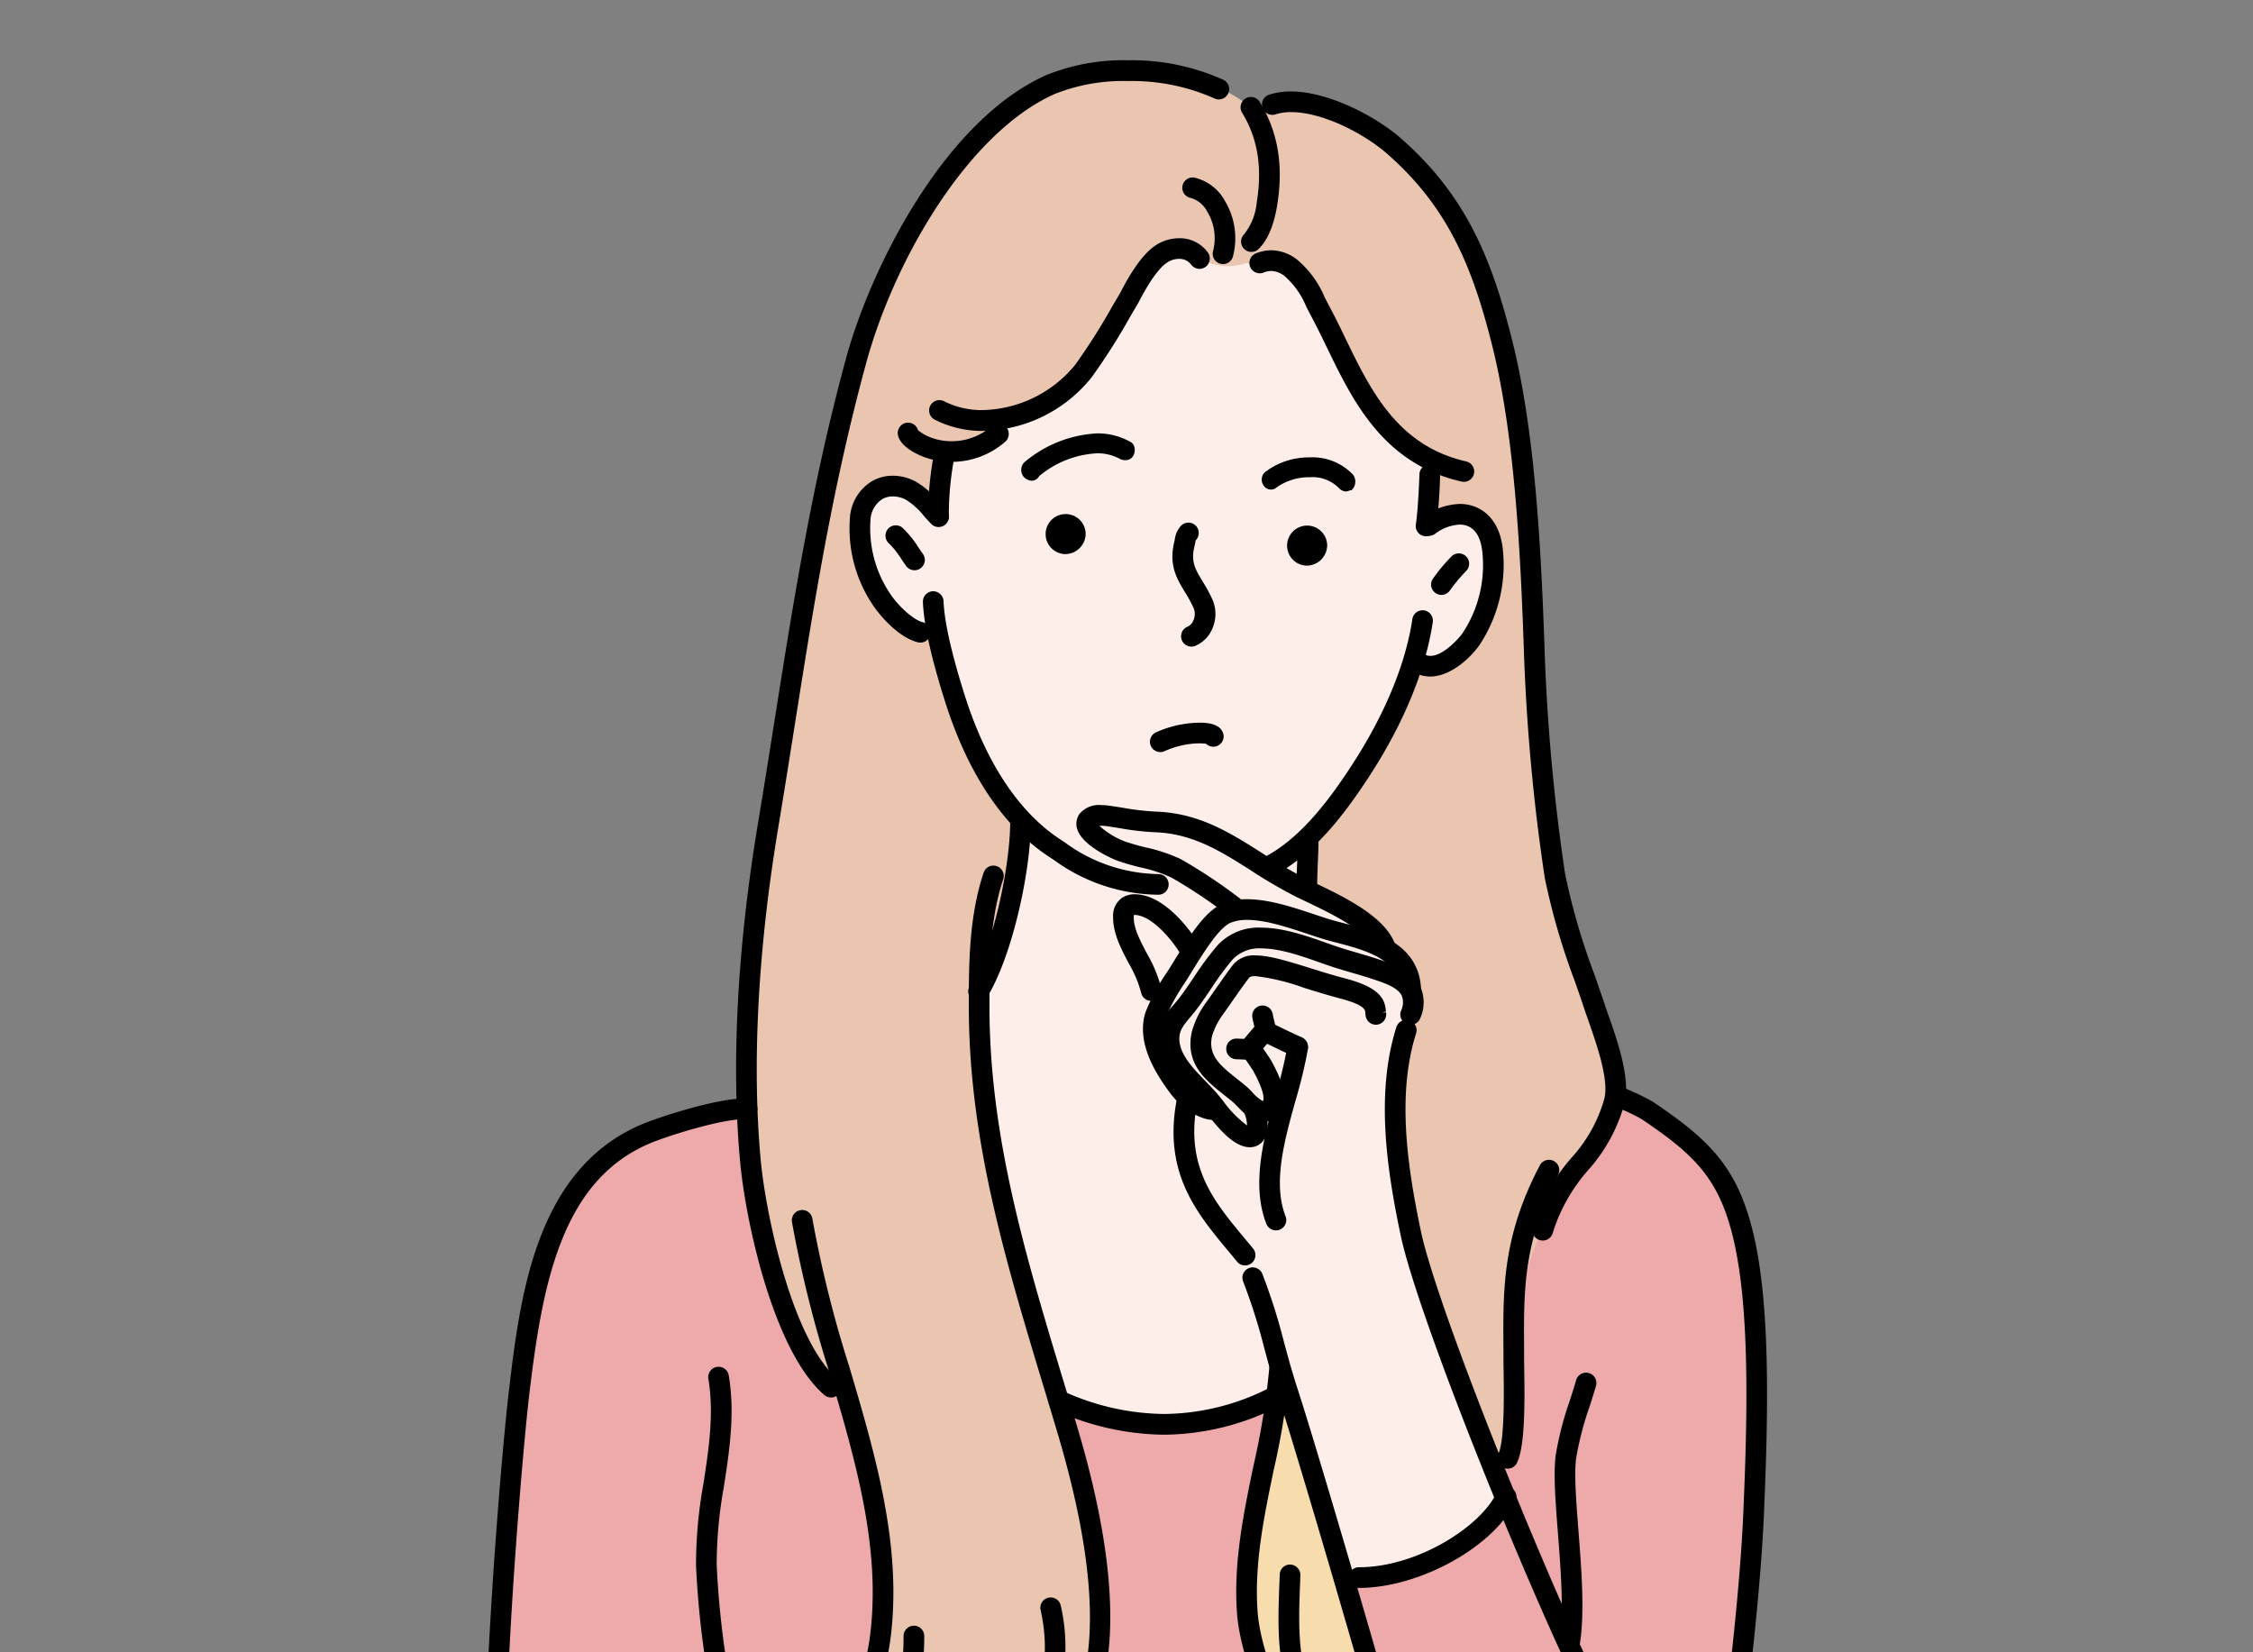 <svg xmlns="http://www.w3.org/2000/svg" xmlns:xlink="http://www.w3.org/1999/xlink" width="300" height="220" viewBox="0 0 300 220">
  <rect x="0" y="0" width="300" height="220" fill="#808080" stroke="none"/>
  <defs>
    <clipPath id="clip-path">
      <path id="パス_512" data-name="パス 512" d="M2300,423h300V643H2300Z" fill="none"/>
    </clipPath>
  </defs>
  <g id="グループ_406" data-name="グループ 406" transform="translate(-2300 -423)">
    <g id="グループ_405" data-name="グループ 405" clip-path="url(#clip-path)">
      <g id="グループ_404" data-name="グループ 404">
        <g id="グループ_355" data-name="グループ 355">
          <path id="パス_458" data-name="パス 458" d="M2502.373,622.514c-.354-3.889-2.841-7.1-3.772-10.835-3.1-12.4-6.44-25.357-7.551-38.1a105.418,105.418,0,0,1-.485-12.3c.12-3.925,1.112-7.269-.732-10.957-2.265-4.532-9.154-5.687-12.949-8.671q-.155-2.327-.13-4.68c1.623-1.893,2.628-4.641,3.746-6.656,1.1-1.987,3.889-4.637,5.5-6.255,5.01-5.01,12.4-12.479,13.761-19.765,1.244-6.64.542-14.93-2.5-21.016-3.014-6.026-9.534-11.659-14.262-16.388-3.6-3.6-6.526-8.484-10.943-11.006-3.061-1.75-5.305-3.745-9.2-4-15.846-1.058-30.528,10.3-39.9,22.017-4.8,6-8.8,11.3-9.506,19.265-1.108,12.545,5.06,23.427,11.882,33.4a78.5,78.5,0,0,0,6.163,8.207,25.451,25.451,0,0,0-1.561,4.719,70.068,70.068,0,0,0-2.8,20.575c0,18.06,1.992,43.105,17.894,54.905,4.6,3.415,11.35,1.931,16.559,1.217a88.48,88.48,0,0,0,8.771-1.238,90.917,90.917,0,0,0,5.96,15.118c1.222,2.352,2.123,4.971,4.26,6.7,1.785,1.44,4.191.613,5.966-.366a59.856,59.856,0,0,0,12.662-9.494C2500.223,625.924,2502.526,624.193,2502.373,622.514Z" fill="#fdeee9" fill-rule="evenodd"/>
          <g id="グループ_353" data-name="グループ 353">
            <path id="パス_459" data-name="パス 459" d="M2513.583,560.686c-.95-2.8-3.173-8.686-4.146-11.921A91.5,91.5,0,0,1,2506,531.374c-2.369-21.32-1.3-44.313-6.54-65.258-2.788-11.153-9.383-23.151-19.74-27.34-3.674-1.488-7.5-2.842-12.247-1.649a.737.737,0,0,0-.569.6c-4.192-4.272-12.2-5.182-16.25-5.41-3.425-.188-5.783.448-9.194,1.13-5.636,1.127-10.971,7.9-14.555,11.938-7.866,8.849-10.7,18.9-13.755,28.891-2.906,9.49-4.538,23.513-6.705,32.95-2.4,10.458-4.1,24.353-5.43,33.964a165.316,165.316,0,0,0-.76,40.031c1.681,16.244,9.909,24.406,14.534,39.666,1.928,6.365,4.125,14.7,2.661,21.438-.906,4.166-3.15,6.58-6.586,8.544-1.223.7-1.79,3.146.689,3.146a35.041,35.041,0,0,0,4.732-.347,30.671,30.671,0,0,0,5.884,1.155c8.266.55,22.391,2.383,25.267-8.155a14.725,14.725,0,0,0,.7-5.324,67.009,67.009,0,0,0-.56-9.249c-.759-5.319-2.677-8.924-4.112-14.086-2.88-10.367-8.132-25.354-10.755-39.294a158.039,158.039,0,0,1-2.331-23.8,30.363,30.363,0,0,0,3.962-9.208,87.667,87.667,0,0,0,1.517-12.58s-5.661-7.178-7.585-11.795a78.309,78.309,0,0,1-3.084-10.131c-.056-.223-.489-3.475-.489-3.475a8.194,8.194,0,0,1-3.387-1.091,26.235,26.235,0,0,1-3.465-3.071c-2.262-1.979-3.251-7.138-3.375-9.985-.141-3.255,1.723-6.787,5.688-5.716,2.059.556,4.828,3.792,4.828,3.792l.678-8.481a12.364,12.364,0,0,0,5.356-1.182,24.158,24.158,0,0,0,5.411-4.033,29.128,29.128,0,0,0,6.887-4.574c4.317-4.316,6.628-13.11,11.656-16.629,2.279-1.594,3.7.318,5.721,1.113a7.419,7.419,0,0,0,5.163.185c.786.08,2.035-.3,3.187-.289a5.259,5.259,0,0,1,3.551,1.374c3.2,4.053,6.25,10.864,8.551,15.558s9.2,9.643,9.2,9.643l-.324,8.351s3.2-1.479,4.962-1.107c4.468.945,3.9,6.259,3.781,8.322a17.5,17.5,0,0,1-3.249,8.713c-1.138,1.463-2.584,1.793-3.8,2.833-.869.745-3.249-.427-3.249-.427s-4.461,11.532-7.867,15.7c-2.158,2.636-6.312,7.867-6.312,7.867l-.323,6.924a64.338,64.338,0,0,1,8.089,4.594c2.644,1.983,2.5,3.338,2.5,3.338a9.3,9.3,0,0,1,2.561,2.3,4.415,4.415,0,0,1,.62,2.647,3.322,3.322,0,0,1,.455,2.485c-.644,4.106-2.686,9.062-2.307,15.258a87.147,87.147,0,0,0,2.449,16.728c1.664,6.4,4.287,12.889,6.206,18.262,1.278,3.576,1.974,5.2,3.243,8.774.4,1.127,2.7,6.441,2.7,6.441s.533-6.353.93-8.727c1.624-9.738,1.215-20.024,6.325-28.964,2.04-3.569,6.358-10.72,7.185-14.85C2515.671,566.014,2514.641,563.792,2513.583,560.686Z" fill="#eac6b0" fill-rule="evenodd"/>
            <path id="パス_460" data-name="パス 460" d="M2478.122,630.557c-1.863-6.666-7.445-24.88-7.445-24.88s-2.538,12.018-2.923,13.953c-1.549,7.747-2.245,16.8-.139,24.519.639,2.346,1.184,5.483,2.8,7.427,2.125,2.549,6.27,2.858,9.34,3.039a41.4,41.4,0,0,0,5.029-.935s-1.976-7.8-2.695-10.214C2480.893,639.437,2479.249,634.59,2478.122,630.557Z" fill="#f7dcad" fill-rule="evenodd"/>
          </g>
          <g id="グループ_354" data-name="グループ 354">
            <path id="パス_461" data-name="パス 461" d="M2531.848,586.216c-1.709-6.275-6.255-11.231-11.561-14.767a56.111,56.111,0,0,0-5.067-2.513,49.616,49.616,0,0,1-2.512,5.889c-2.715,3.951-6.563,9.728-8.316,14.206-3.006,7.684-1.974,15.188-2.783,23.276a34.13,34.13,0,0,1-1.923,7.41l.919,2.943a43.889,43.889,0,0,1-4.6,4.87c-1.875,1.52-9.019,4.747-13.235,5.373a7.391,7.391,0,0,1-3.7-.39s1.546,7.462,1.579,7.574c1.227,3.95,2.6,7.912,3.644,11.909.319,1.221.276,2.061,1.657,2.521,3.576,1.19,8.614.83,14.355.377s10.234-2.682,17.606-2.116c1.7.131,11.979,2.518,12.7.353,1.822-5.47,2.1-17.1,2.621-22.868.585-6.441.562-14.736.683-21.074C2534.058,601.278,2534.015,594.151,2531.848,586.216Z" fill="#eea9aa" fill-rule="evenodd"/>
            <path id="パス_462" data-name="パス 462" d="M2470.9,650.889c-3.045-3.995-3.308-5.5-4.272-9.416-2.563-10.436,3.581-32.822,3.581-32.822s-8.314,3.9-15.835,3.806a40.312,40.312,0,0,1-13.129-2.812s2.354,9.381,3.8,14.957a71.377,71.377,0,0,1,1.565,14.343c0,3.2-.82,5.674-1.623,8.8-.53,2.069-2.719,4.468-3,5.5-.314,1.176,8.2.958,12.393-.366,7.185-2.265,11.969-.8,19.095.978A19.141,19.141,0,0,1,2470.9,650.889Z" fill="#eea9aa" fill-rule="evenodd"/>
            <path id="パス_463" data-name="パス 463" d="M2473.59,653.885l-.109-.028C2473.94,654.233,2473.864,653.955,2473.59,653.885Z" fill="#eea9aa" fill-rule="evenodd"/>
            <path id="パス_464" data-name="パス 464" d="M2413.172,609.889s-5.769-3.692-9.346-14.477a93.43,93.43,0,0,1-3.806-16.672c-.954-7.74-.608-8.152-.608-8.152s-6.163,1.159-8.137,1.552c-4.53.908-9.812,4.185-13.127,7.587-2.445,2.507-5.339,9.668-6.3,12.877-2.767,9.222-3.595,19.6-4.219,29.388-.27,4.251-.627,9.017-.77,13.277-.192,5.736-.794,9.2-.794,14.968,0,.9.1,4.256,2.621,4.256,5.32,0,8.484-1.273,12.478-1.064,3.872.2,8.826,1.09,14.2,1.316,5.072.212,10.572-.2,14.114-1.3,4.67-1.458,7.86-7.471,8.02-11.768a106.535,106.535,0,0,0-1.008-17.435A98.131,98.131,0,0,0,2413.172,609.889Z" fill="#eea9aa" fill-rule="evenodd"/>
          </g>
        </g>
        <g id="グループ_403" data-name="グループ 403">
          <g id="グループ_356" data-name="グループ 356">
            <path id="パス_465" data-name="パス 465" d="M2489.888,494.4a1.362,1.362,0,0,1-1.36-1.586c.284-1.816.44-5.551.48-6.653a1.349,1.349,0,0,1,1.362-1.326,1.405,1.405,0,0,1,1.019.438,1.368,1.368,0,0,1,.37.981,69.279,69.279,0,0,1-.513,6.988A1.383,1.383,0,0,1,2489.888,494.4Z"/>
          </g>
          <g id="グループ_357" data-name="グループ 357">
            <path id="パス_466" data-name="パス 466" d="M2424.97,493.089a1.377,1.377,0,0,1-1.378-1.374,43.4,43.4,0,0,1,.794-8.385,1.376,1.376,0,0,1,1.346-1.106,1.325,1.325,0,0,1,.272.027,1.377,1.377,0,0,1,1.078,1.618,40.8,40.8,0,0,0-.739,7.846A1.375,1.375,0,0,1,2424.97,493.089Z"/>
          </g>
          <g id="グループ_358" data-name="グループ 358">
            <path id="パス_467" data-name="パス 467" d="M2422.547,508.563a1.409,1.409,0,0,1-.325-.039c-2.76-.69-5.339-3.93-6.026-5.011a18.227,18.227,0,0,1-3.031-11.45,6.137,6.137,0,0,1,2.98-5.013,5.508,5.508,0,0,1,2.741-.709,6.56,6.56,0,0,1,2.886.691,11.289,11.289,0,0,1,3.3,2.835c.345.384.617.689.887.961a1.375,1.375,0,0,1-1.948,1.942c-.314-.314-.629-.666-.953-1.028a9.24,9.24,0,0,0-2.485-2.235,3.9,3.9,0,0,0-1.684-.413,2.81,2.81,0,0,0-1.393.352,3.485,3.485,0,0,0-1.588,2.867,15.544,15.544,0,0,0,2.613,9.727c.863,1.352,2.94,3.458,4.362,3.814a1.376,1.376,0,0,1,1,1.667A1.375,1.375,0,0,1,2422.547,508.563Z"/>
          </g>
          <g id="グループ_359" data-name="グループ 359">
            <path id="パス_468" data-name="パス 468" d="M2421.771,498.927a1.38,1.38,0,0,1-1.121-.577c-.206-.288-.4-.575-.594-.864a11.755,11.755,0,0,0-1.719-2.165,1.376,1.376,0,0,1,1.853-2.034,13.849,13.849,0,0,1,2.123,2.627c.194.288.379.563.577.841a1.357,1.357,0,0,1,.237,1.022,1.372,1.372,0,0,1-.559.895A1.355,1.355,0,0,1,2421.771,498.927Z"/>
          </g>
          <g id="グループ_360" data-name="グループ 360">
            <path id="パス_469" data-name="パス 469" d="M2490.427,513.079a4.42,4.42,0,0,1-2.664-.9,1.376,1.376,0,1,1,1.636-2.213,1.768,1.768,0,0,0,1.072.362c1.64,0,3.608-2.129,4.227-2.95a16.4,16.4,0,0,0,2.667-11.015c-.13-1.179-.556-2.7-1.852-3.284a2.811,2.811,0,0,0-1.152-.231,5.931,5.931,0,0,0-3.319,1.266,1.377,1.377,0,0,1-1.6-2.24,8.634,8.634,0,0,1,4.928-1.776,5.53,5.53,0,0,1,2.268.468c1.936.866,3.167,2.816,3.464,5.491a19.329,19.329,0,0,1-3.194,12.963C2495.519,510.895,2492.988,513.079,2490.427,513.079Z"/>
          </g>
          <g id="グループ_361" data-name="グループ 361">
            <path id="パス_470" data-name="パス 470" d="M2491.932,502.21a1.377,1.377,0,0,1-1.1-2.2,24.747,24.747,0,0,1,2.444-2.926,1.376,1.376,0,0,1,1.947,1.945,22.032,22.032,0,0,0-2.166,2.6A1.392,1.392,0,0,1,2491.932,502.21Z"/>
          </g>
          <g id="グループ_362" data-name="グループ 362">
            <path id="パス_471" data-name="パス 471" d="M2468.7,539.868a1.369,1.369,0,0,1-1.231-.766,1.378,1.378,0,0,1,.626-1.845c5-2.466,8.935-7.823,11.806-12.215,4.441-6.784,7.262-13.566,8.162-19.613a1.38,1.38,0,0,1,1.359-1.173,1.524,1.524,0,0,1,.2.015,1.378,1.378,0,0,1,1.161,1.558c-.959,6.444-3.926,13.608-8.58,20.721-3.068,4.686-7.307,10.419-12.9,13.175A1.368,1.368,0,0,1,2468.7,539.868Z"/>
          </g>
          <g id="グループ_363" data-name="グループ 363">
            <path id="パス_472" data-name="パス 472" d="M2454.225,542.131a23.931,23.931,0,0,1-13.889-4.627l-.628-.413c-7.55-4.941-11.633-13.739-13.728-20.25-1.329-4.119-2.943-9.839-3.088-13.689a1.38,1.38,0,0,1,1.322-1.428h0a1.394,1.394,0,0,1,1.427,1.324c.131,3.524,1.679,8.988,2.955,12.951,1.962,6.089,5.743,14.291,12.617,18.788l.649.431a21.488,21.488,0,0,0,12.427,4.164,1.375,1.375,0,0,1-.042,2.749Z"/>
          </g>
          <g id="グループ_364" data-name="グループ 364">
            <path id="パス_473" data-name="パス 473" d="M2454.5,523.139a1.374,1.374,0,0,1-1.263-.829,1.374,1.374,0,0,1,.716-1.81,14.5,14.5,0,0,1,5.753-1.278h.152c1.682.015,2.69.479,3,1.378a1.374,1.374,0,0,1-.845,1.748,1.389,1.389,0,0,1-.453.076,1.371,1.371,0,0,1-.963-.393,7.253,7.253,0,0,0-.763-.055h-.167a11.661,11.661,0,0,0-4.618,1.05A1.356,1.356,0,0,1,2454.5,523.139Z"/>
          </g>
          <g id="グループ_365" data-name="グループ 365">
            <path id="パス_474" data-name="パス 474" d="M2458.646,509.093a1.374,1.374,0,0,1-1.266-1.917,1.357,1.357,0,0,1,.759-.736,1.509,1.509,0,0,0,.777-.86,2.1,2.1,0,0,0,.053-1.545,17.251,17.251,0,0,0-1.179-2.179c-1.081-1.784-2.2-3.626-1.416-6.753.022-.084.038-.171.055-.26a3.3,3.3,0,0,1,.844-1.854,1.376,1.376,0,0,1,1.948,1.944c-.014.036-.057.26-.085.408,0,.009-.069.329-.092.426-.5,2.019.134,3.071,1.1,4.662a20.041,20.041,0,0,1,1.354,2.522,4.844,4.844,0,0,1-.04,3.682,4.227,4.227,0,0,1-2.3,2.363A1.412,1.412,0,0,1,2458.646,509.093Z"/>
          </g>
          <g id="グループ_366" data-name="グループ 366">
            <path id="パス_475" data-name="パス 475" d="M2479.191,488.44a1.431,1.431,0,0,1-.946-.49,4.916,4.916,0,0,0-3.825-1.408,7.516,7.516,0,0,0-4.414,1.339,1.059,1.059,0,0,1-.754.3,1.162,1.162,0,0,1-1.026-.591,1.253,1.253,0,0,1-.192-.967,1.186,1.186,0,0,1,.538-.853,9.553,9.553,0,0,1,5.815-1.87,7.415,7.415,0,0,1,5.761,2.288,1.543,1.543,0,0,1-.012,1.894l-.15.173-.269.048A1.436,1.436,0,0,1,2479.191,488.44Z"/>
          </g>
          <g id="グループ_367" data-name="グループ 367">
            <path id="パス_476" data-name="パス 476" d="M2437.354,487.008a1.611,1.611,0,0,1-.987-.455,1.458,1.458,0,0,1,0-1.976,16.307,16.307,0,0,1,9.715-3.873,8.831,8.831,0,0,1,4.342,1.08,1.018,1.018,0,0,1,.576.593,1.489,1.489,0,0,1-.048,1.193,1.152,1.152,0,0,1-1.138.7,1.518,1.518,0,0,1-.656-.147,6.132,6.132,0,0,0-3.081-.766,13.058,13.058,0,0,0-7.707,3.04A1.151,1.151,0,0,1,2437.354,487.008Z"/>
          </g>
          <g id="グループ_368" data-name="グループ 368">
            <path id="パス_477" data-name="パス 477" d="M2473.921,498.313a2.668,2.668,0,1,1,2.8-2.664A2.738,2.738,0,0,1,2473.921,498.313Z" fill-rule="evenodd"/>
          </g>
          <g id="グループ_369" data-name="グループ 369">
            <path id="パス_478" data-name="パス 478" d="M2441.763,496.776a2.666,2.666,0,1,1,2.8-2.662A2.736,2.736,0,0,1,2441.763,496.776Z" fill-rule="evenodd"/>
          </g>
          <g id="グループ_370" data-name="グループ 370">
            <path id="パス_479" data-name="パス 479" d="M2494.92,487.156a1.408,1.408,0,0,1-.3-.034c-10.45-2.4-14.455-10.664-17.988-17.961-.76-1.569-1.4-2.869-2.065-4.115-.2-.372-.392-.749-.582-1.122l-.056-.11a10.916,10.916,0,0,0-2.826-4.009,3,3,0,0,0-1.823-.728,2.79,2.79,0,0,0-1.031.215,1.376,1.376,0,0,1-1.016-2.558,5.557,5.557,0,0,1,2.05-.412,5.666,5.666,0,0,1,3.483,1.289,13.156,13.156,0,0,1,3.615,4.957c.2.39.4.784.608,1.172.711,1.318,1.4,2.731,2,3.978l.118.243c3.427,7.071,6.968,14.379,16.121,16.477a1.376,1.376,0,0,1-.308,2.718Z"/>
          </g>
          <g id="グループ_371" data-name="グループ 371">
            <path id="パス_480" data-name="パス 480" d="M2466.633,456.541a1.375,1.375,0,0,1-.975-2.347,7.986,7.986,0,0,0,1.689-4.3c.756-4.628.116-8.516-1.955-11.882a1.377,1.377,0,0,1,1.17-2.1,1.384,1.384,0,0,1,1.173.655c2.433,3.958,3.195,8.462,2.327,13.77-.44,2.685-1.243,4.58-2.456,5.8A1.361,1.361,0,0,1,2466.633,456.541Z"/>
          </g>
          <g id="グループ_372" data-name="グループ 372">
            <path id="パス_481" data-name="パス 481" d="M2462.85,458.159a1.381,1.381,0,0,1-.432-.069,1.377,1.377,0,0,1-.872-1.742,6.8,6.8,0,0,0-.762-5.111,3.6,3.6,0,0,0-2.249-1.885,1.376,1.376,0,0,1,.265-2.725,1.362,1.362,0,0,1,.279.029,6.271,6.271,0,0,1,4.085,3.2,9.61,9.61,0,0,1,.992,7.366A1.381,1.381,0,0,1,2462.85,458.159Z"/>
          </g>
          <g id="グループ_373" data-name="グループ 373">
            <path id="パス_482" data-name="パス 482" d="M2430.888,480.375a13.909,13.909,0,0,1-6.424-1.5,1.376,1.376,0,0,1,.63-2.6,1.393,1.393,0,0,1,.63.154,11.029,11.029,0,0,0,5.1,1.173,16.347,16.347,0,0,0,12.352-6.042,82.3,82.3,0,0,0,4.928-7.77l1.062-1.8.1-.186c.587-1.131,2.38-4.583,4.477-6.041a5.683,5.683,0,0,1,3.253-1.041,4.606,4.606,0,0,1,3.851,1.909,1.383,1.383,0,0,1-.338,1.918,1.36,1.36,0,0,1-.789.25,1.378,1.378,0,0,1-1.127-.586,1.948,1.948,0,0,0-1.621-.746,2.92,2.92,0,0,0-1.66.555c-.7.485-1.891,1.757-3.612,5.059-.083.162-.144.275-.172.319l-1.135,1.934a82.771,82.771,0,0,1-5.017,7.878A18.934,18.934,0,0,1,2430.888,480.375Z"/>
          </g>
          <g id="グループ_374" data-name="グループ 374">
            <path id="パス_483" data-name="パス 483" d="M2426.693,484.494a10.5,10.5,0,0,1-3.835-.711c-.882-.356-2.962-1.34-3.288-2.838a1.377,1.377,0,0,1,1.047-1.635,1.372,1.372,0,0,1,1.615.95,5.677,5.677,0,0,0,1.634.961,7.755,7.755,0,0,0,2.84.526,8.007,8.007,0,0,0,5.32-1.989,1.383,1.383,0,0,1,1.945.1,1.365,1.365,0,0,1,.351,1,1.348,1.348,0,0,1-.455.945A10.8,10.8,0,0,1,2426.693,484.494Z"/>
          </g>
          <g id="グループ_375" data-name="グループ 375">
            <path id="パス_484" data-name="パス 484" d="M2484.462,550.545a1.375,1.375,0,0,1-1.3-.922c-.917-2.611-5.939-5-9.264-6.585-.454-.215-.879-.421-1.265-.608a61.948,61.948,0,0,1-6.031-3.514c-4.008-2.543-7.793-4.946-12.845-5.105a37.048,37.048,0,0,1-4.622-.534l-.135-.022c-.575-.092-1.147-.184-1.72-.263a4.35,4.35,0,0,0-.6-.042c-.108,0-.2,0-.29.01a11.008,11.008,0,0,0,3.268,2.029,28.8,28.8,0,0,0,2.9.841,21.816,21.816,0,0,1,4.692,1.572,69.893,69.893,0,0,1,8.405,5.655,1.385,1.385,0,0,1,.256,1.935,1.375,1.375,0,0,1-1.935.242,67.293,67.293,0,0,0-7.966-5.373,19.284,19.284,0,0,0-4.086-1.355,31.765,31.765,0,0,1-3.217-.933c-.044-.016-4.5-1.768-5.26-4.157a2.282,2.282,0,0,1,.289-2.039,3.339,3.339,0,0,1,2.911-1.179,7.508,7.508,0,0,1,1.009.07c.471.064.943.138,1.418.214l.495.079a34.564,34.564,0,0,0,4.271.5c5.795.184,9.886,2.777,14.219,5.523a59.811,59.811,0,0,0,5.779,3.374c.375.184.79.383,1.234.593,3.739,1.782,9.387,4.474,10.683,8.164a1.37,1.37,0,0,1-.846,1.752A1.3,1.3,0,0,1,2484.462,550.545Z"/>
          </g>
          <g id="グループ_376" data-name="グループ 376">
            <path id="パス_485" data-name="パス 485" d="M2461.466,572.107c-1.471,0-3.978-1.319-5.626-3.527-2.009-2.692-4.54-6.733-3.337-10.73a27.5,27.5,0,0,1,2.959-5.505s.426-.67.549-.871l.244-.4c2.062-3.341,4.189-6.784,6.579-7.771a8.409,8.409,0,0,1,3.213-.574c2.923,0,6.138,1.073,8.974,2.019,1,.336,1.9.63,2.656.837.249.07,1.036.279,1.036.279,4.2,1.1,9.955,2.6,10.481,8.411a1.38,1.38,0,0,1-1.246,1.495h0a1.4,1.4,0,0,1-1.488-1.245c-.351-3.88-4.837-5.057-8.439-6-.366-.095-.724-.189-1.065-.281-.822-.226-1.752-.534-2.795-.883-2.65-.882-5.649-1.881-8.1-1.881a5.712,5.712,0,0,0-2.17.37c-1.578.651-3.634,3.989-5.286,6.671l-.8,1.282a26.953,26.953,0,0,0-2.658,4.839c-.846,2.807,1.254,6.074,2.906,8.288a6.679,6.679,0,0,0,3.222,2.389,1.359,1.359,0,0,1,.527-.106,1.425,1.425,0,0,1,.416.064,1.388,1.388,0,0,1,.894,1.735,1.6,1.6,0,0,1-1.29,1.065A2.35,2.35,0,0,1,2461.466,572.107Z"/>
          </g>
          <g id="グループ_377" data-name="グループ 377">
            <path id="パス_486" data-name="パス 486" d="M2466.421,575.75a3.057,3.057,0,0,1-.908-.148c-1.8-.57-3.467-2.638-4.8-4.3-.348-.433-.651-.809-.905-1.1-.38-.422-.8-.861-1.237-1.306-1.938-2-4.135-4.264-4.28-7.309a6.242,6.242,0,0,1,1.815-4.594l.321-.383c.236-.282.457-.545.67-.828.594-.775,1.151-1.593,1.873-2.663a41.3,41.3,0,0,1,3.055-4.144,7.423,7.423,0,0,1,5.923-2.461c2.933,0,6.113,1.125,8.667,2.028.647.229,1.251.443,1.8.622.753.239,1.514.462,2.273.685.962.282,1.811.531,2.653.807l.358.119c1.847.6,4.381,1.418,5.431,3.606a5.172,5.172,0,0,1-.015,4.189,1.381,1.381,0,0,1-1.288.888,1.4,1.4,0,0,1-.481-.086,1.381,1.381,0,0,1-.8-1.776,2.552,2.552,0,0,0,.108-2.025c-.535-1.115-2.418-1.729-3.792-2.176l-.379-.127c-.845-.279-1.7-.527-2.559-.776s-1.6-.469-2.348-.709c-.575-.186-1.2-.408-1.869-.643-2.343-.828-5.258-1.86-7.724-1.86a4.866,4.866,0,0,0-3.89,1.512,39.745,39.745,0,0,0-2.812,3.823c-.681,1.011-1.333,1.968-1.991,2.833-.258.339-.519.653-.774.957-.94,1.115-1.534,1.821-1.477,3.055.095,2,1.826,3.787,3.5,5.513l.166.173c.4.417.8.826,1.158,1.231.284.317.615.727.977,1.179a14.814,14.814,0,0,0,3.213,3.295,4.412,4.412,0,0,0-.378-1.668,1.376,1.376,0,1,1,2.366-1.406c.515.864,1.309,3.664.134,5.143A2.185,2.185,0,0,1,2466.421,575.75Z"/>
          </g>
          <g id="グループ_378" data-name="グループ 378">
            <path id="パス_487" data-name="パス 487" d="M2468.227,572.393c-1.459,0-2.673-1.254-3.476-2.083-.231-.24-.388-.4-.524-.52-.341-.29-.694-.57-1.044-.849l-.171-.136c-2.481-1.967-5.289-4.2-4.295-8.507a12.126,12.126,0,0,1,1.993-3.973c.192-.269.945-1.341.945-1.342.865-1.235,1.94-2.775,2.553-3.547a3.532,3.532,0,0,1,2.971-1.224c1.854,0,4.355.778,7.252,1.68,1.586.5,3.12.971,4.7,1.385,4.353,1.143,5.311,2.583,5.41,4.394l-.491.163.5-.055a1.379,1.379,0,0,1-1.349,1.66,1.382,1.382,0,0,1-1.341-1.086,3.061,3.061,0,0,1-.061-.538c-.018-.322-.057-1.008-3.365-1.875-1.725-.455-3.427-.985-4.8-1.412a28.466,28.466,0,0,0-6.473-1.56c-.488,0-.738.1-.8.179-.538.675-1.532,2.1-2.331,3.235l-.121.175c-.382.547-.723,1.034-.965,1.373a9.7,9.7,0,0,0-1.546,2.986c-.6,2.618,1.127,3.991,3.321,5.73l.087.069c.416.331.816.651,1.2.982.2.168.447.416.719.7a5.536,5.536,0,0,0,1.428,1.222c.126-.172.379-.946-1.236-3.953l-.05-.094c-.068-.125-.721-1.09-1.545-2.255a1.383,1.383,0,0,1,.076-1.685l1.908-2.253a1.369,1.369,0,0,1,1.665-.341c1.708.841,3.8,1.844,4.3,2.042a1.388,1.388,0,0,1,.779,1.783,1.368,1.368,0,0,1-1.281.873,1.388,1.388,0,0,1-.5-.095c-.555-.221-2.168-.994-3.549-1.667l-.531.628c.628.9,1,1.467,1.114,1.68.981,1.829,3.176,5.926.259,7.725A2.525,2.525,0,0,1,2468.227,572.393Z"/>
          </g>
          <g id="グループ_379" data-name="グループ 379">
            <path id="パス_488" data-name="パス 488" d="M2469.9,586.821a1.382,1.382,0,0,1-1.282-.877c-2.059-5.28-.3-11.61,1.252-17.194a60.6,60.6,0,0,0,1.575-6.527,1.385,1.385,0,0,1,1.359-1.161,1.334,1.334,0,0,1,.215.017,1.377,1.377,0,0,1,1.145,1.568,63.259,63.259,0,0,1-1.626,6.781c-1.519,5.457-3.085,11.079-1.358,15.517a1.374,1.374,0,0,1-1.28,1.876Z"/>
          </g>
          <g id="グループ_380" data-name="グループ 380">
            <path id="パス_489" data-name="パス 489" d="M2465.79,591.492a1.365,1.365,0,0,1-1.066-.509c-.372-.453-.753-.912-1.133-1.365-4.341-5.216-8.826-10.6-6.845-20.5a1.369,1.369,0,0,1,1.624-1.079,1.375,1.375,0,0,1,1.072,1.619c-1.719,8.607,2.157,13.262,6.259,18.191l1.153,1.389a1.378,1.378,0,0,1-1.064,2.252Z"/>
          </g>
          <g id="グループ_381" data-name="グループ 381">
            <path id="パス_490" data-name="パス 490" d="M2453.288,556.265a1.377,1.377,0,0,1-1.348-1.111,15.579,15.579,0,0,0-1.638-3.884c-1.047-1.99-2.121-4.03-2.086-6.232a2.885,2.885,0,0,1,1.117-2.439,2.951,2.951,0,0,1,1.777-.532,5.523,5.523,0,0,1,1.589.26c2.7.818,5.327,3.806,6.758,6.117a1.383,1.383,0,0,1-.448,1.9,1.374,1.374,0,0,1-1.893-.447c-1.226-1.986-3.381-4.377-5.211-4.931a2.927,2.927,0,0,0-.8-.145.824.824,0,0,0-.112.006,1.223,1.223,0,0,0-.026.261c-.028,1.486.834,3.126,1.746,4.862a17.747,17.747,0,0,1,1.926,4.677,1.373,1.373,0,0,1-1.085,1.616A1.611,1.611,0,0,1,2453.288,556.265Z"/>
          </g>
          <g id="グループ_382" data-name="グループ 382">
            <path id="パス_491" data-name="パス 491" d="M2484.9,655.339a1.372,1.372,0,0,1-1.326-1.021c-1.187-4.419-4.879-17.2-8.4-29.088-2.331-7.857-4.095-13.655-4.966-16.325-.789-2.411-1.361-4.537-1.866-6.413a77.346,77.346,0,0,0-2.8-8.837,1.375,1.375,0,1,1,2.559-1.005,78.482,78.482,0,0,1,2.89,9.125c.535,1.976,1.074,3.971,1.829,6.273.873,2.675,2.645,8.5,4.986,16.4,3.542,11.94,7.242,24.748,8.424,29.158a1.381,1.381,0,0,1-.972,1.688A1.364,1.364,0,0,1,2484.9,655.339Z"/>
          </g>
          <g id="グループ_383" data-name="グループ 383">
            <path id="パス_492" data-name="パス 492" d="M2513.978,653.777a1.381,1.381,0,0,1-1.2-.706c-6.71-12.03-23.8-53.9-26.262-65.555-1.856-8.786-3.374-18.954-.576-27.762a1.363,1.363,0,0,1,1.306-.958,1.387,1.387,0,0,1,.421.066,1.371,1.371,0,0,1,.894,1.727c-2.6,8.2-1.134,17.924.645,26.36,2.369,11.217,19.51,53.193,25.977,64.779a1.376,1.376,0,0,1-.536,1.875A1.353,1.353,0,0,1,2513.978,653.777Z"/>
          </g>
          <g id="グループ_384" data-name="グループ 384">
            <path id="パス_493" data-name="パス 493" d="M2508.991,643.167a1.47,1.47,0,0,1-.216-.015,1.38,1.38,0,0,1-1.141-1.58c.638-3.9.2-9.531-.192-14.5-.319-4.09-.62-7.949-.284-10.359a44.115,44.115,0,0,1,1.882-7.27l.113-.356c.25-.784.5-1.56.718-2.327a1.385,1.385,0,0,1,1.32-.993,1.375,1.375,0,0,1,1.322,1.762c-.233.807-.494,1.629-.758,2.457l-.094.3a41.825,41.825,0,0,0-1.778,6.811c-.294,2.131-.005,5.83.3,9.746.4,5.151.857,10.951.164,15.179A1.37,1.37,0,0,1,2508.991,643.167Z"/>
          </g>
          <g id="グループ_385" data-name="グループ 385">
            <path id="パス_494" data-name="パス 494" d="M2530.692,654.9a1.386,1.386,0,0,1-.2-.013,1.374,1.374,0,0,1-1.158-1.555c1.1-7.833,2.406-20.125,2.778-28.458.636-14.275.888-28.748-1.55-37.916-1.928-7.247-5.123-10.353-12.025-14.985a29.331,29.331,0,0,0-3.784-1.743,1.377,1.377,0,0,1,1.013-2.561,32.32,32.32,0,0,1,4.306,2.019c7.363,4.945,11.008,8.511,13.148,16.564,2.535,9.524,2.286,24.249,1.639,38.744-.377,8.459-1.7,20.852-2.8,28.722A1.377,1.377,0,0,1,2530.692,654.9Z"/>
          </g>
          <g id="グループ_386" data-name="グループ 386">
            <path id="パス_495" data-name="パス 495" d="M2366.075,654.483a1.373,1.373,0,0,1-1.364-1.391c.174-12.764,2.082-36.743,3.049-44.877,1.519-12.775,3.6-30.267,18.658-35.892,2.136-.8,9.068-3.072,12.787-3.072l.279,0a1.375,1.375,0,0,1-.019,2.75l-.24,0c-2.817,0-8.623,1.7-11.845,2.9-12.458,4.654-15.1,18.569-16.888,33.641-.96,8.076-2.855,31.9-3.031,44.587a1.379,1.379,0,0,1-1.376,1.355Z"/>
          </g>
          <g id="グループ_387" data-name="グループ 387">
            <path id="パス_496" data-name="パス 496" d="M2397.256,655.36a1.381,1.381,0,0,1-1.343-1.085,121.987,121.987,0,0,1-3.233-22.839,60.742,60.742,0,0,1,.994-10.918c.7-4.569,1.425-9.289.649-13.933a1.377,1.377,0,0,1,1.134-1.582,1.4,1.4,0,0,1,.227-.018,1.372,1.372,0,0,1,1.354,1.145c.848,5.071.094,9.993-.636,14.752a58.836,58.836,0,0,0-.971,10.475,119.867,119.867,0,0,0,3.17,22.333,1.374,1.374,0,0,1-.187,1.038,1.358,1.358,0,0,1-.865.6A1.324,1.324,0,0,1,2397.256,655.36Z"/>
          </g>
          <g id="グループ_388" data-name="グループ 388">
            <path id="パス_497" data-name="パス 497" d="M2454.969,614.027a35.732,35.732,0,0,1-14.524-3.285,1.377,1.377,0,0,1-.7-1.819,1.383,1.383,0,0,1,1.257-.816,1.339,1.339,0,0,1,.558.12,32.985,32.985,0,0,0,13.406,3.04,31.318,31.318,0,0,0,14.308-3.6,1.379,1.379,0,0,1,1.847.614,1.374,1.374,0,0,1-.61,1.845A34.031,34.031,0,0,1,2454.969,614.027Z"/>
          </g>
          <g id="グループ_389" data-name="グループ 389">
            <path id="パス_498" data-name="パス 498" d="M2473.2,655.111a1.366,1.366,0,0,1-.842-.286c-4.428-3.409-7.286-12.087-7.645-17.04-.489-6.673.867-13.22,2.179-19.551a98.544,98.544,0,0,0,2.123-13.136,1.372,1.372,0,0,1,1.358-1.284,1.479,1.479,0,0,1,1.052.486,1.343,1.343,0,0,1,.333.984,100.348,100.348,0,0,1-2.165,13.483c-1.278,6.161-2.6,12.518-2.136,18.82.314,4.327,2.838,12.179,6.583,15.059a1.375,1.375,0,0,1-.84,2.465Z"/>
          </g>
          <g id="グループ_390" data-name="グループ 390">
            <path id="パス_499" data-name="パス 499" d="M2477.812,655.567a1.4,1.4,0,0,1-.828-.277c-7.23-5.571-6.922-13.693-6.623-21.548l.045-1.1a1.357,1.357,0,0,1,1.36-1.324,1.39,1.39,0,0,1,1.388,1.426l-.041,1.1c-.276,7.159-.562,14.56,5.54,19.261a1.383,1.383,0,0,1,.251,1.931A1.367,1.367,0,0,1,2477.812,655.567Z"/>
          </g>
          <g id="グループ_391" data-name="グループ 391">
            <path id="パス_500" data-name="パス 500" d="M2500.752,618.549a1.377,1.377,0,0,1-1.231-1.994c.833-1.668.734-8.232.691-11.034-.01-.637-.017-1.18-.017-1.585,0-.667,0-1.325-.008-1.982-.041-7.421-.079-14.428,4.85-23.79a1.371,1.371,0,0,1,1.217-.737,1.387,1.387,0,0,1,.643.159,1.379,1.379,0,0,1,.576,1.857c-4.609,8.754-4.573,15.423-4.534,22.483l.006,2.008c0,.283.018,1.545.018,1.545.075,4.854.067,10.209-.983,12.31A1.36,1.36,0,0,1,2500.752,618.549Z"/>
          </g>
          <g id="グループ_392" data-name="グループ 392">
            <path id="パス_501" data-name="パス 501" d="M2480.95,634.428a1.377,1.377,0,0,1,0-2.754c7.7,0,16.189-5.352,18.356-9.956a1.383,1.383,0,0,1,1.246-.79,1.375,1.375,0,0,1,1.243,1.961C2498.955,628.928,2489.02,634.428,2480.95,634.428Z"/>
          </g>
          <g id="グループ_393" data-name="グループ 393">
            <path id="パス_502" data-name="パス 502" d="M2505.423,588.177a1.462,1.462,0,0,1-.365-.05,1.381,1.381,0,0,1-.844-.669,1.362,1.362,0,0,1-.108-1.049,25.113,25.113,0,0,1,5.2-9.314,19.481,19.481,0,0,0,4.314-7.785c.651-2.517-1-7.212-2.086-10.319l-.046-.132c-.183-.523-.347-.988-.486-1.406-.343-1.033-.7-2.078-1.073-3.134l-.243-.7a90.592,90.592,0,0,1-3.991-13.735A262.57,262.57,0,0,1,2502.9,509.2c-.485-14.063-1.33-28.661-4.2-40.16-2.633-10.526-5.9-18.479-14.015-25.583-3.066-2.681-8.582-5.53-12.769-5.53a6.644,6.644,0,0,0-2.092.306,1.377,1.377,0,0,1-.874-2.611,9.343,9.343,0,0,1,2.947-.443c4.875,0,11.159,3.2,14.6,6.206,8.663,7.581,12.115,15.948,14.876,26.991,2.933,11.725,3.793,26.5,4.285,40.728a260.1,260.1,0,0,0,2.752,30.3,88.409,88.409,0,0,0,3.876,13.295l.154.439c.4,1.156.8,2.306,1.183,3.442.147.448.321.949.513,1.49,1.273,3.635,3.016,8.609,2.157,11.925a22.048,22.048,0,0,1-4.8,8.78,22.969,22.969,0,0,0-4.743,8.409A1.382,1.382,0,0,1,2505.423,588.177Z"/>
          </g>
          <g id="グループ_394" data-name="グループ 394">
            <path id="パス_503" data-name="パス 503" d="M2474.014,542.379a1.377,1.377,0,0,1-1.375-1.376c0-1.074.042-2.125.083-3.141.045-1.078.088-2.1.088-3.13a1.376,1.376,0,1,1,2.752,0c0,1.065-.042,2.115-.084,3.13-.049,1.164-.088,2.142-.088,3.141A1.378,1.378,0,0,1,2474.014,542.379Z"/>
          </g>
          <g id="グループ_395" data-name="グループ 395">
            <path id="パス_504" data-name="パス 504" d="M2430.3,556.381a1.378,1.378,0,0,1-1.179-2.087c3.087-5.144,5.394-15.833,5.394-21.954a1.375,1.375,0,1,1,2.75,0c0,6.495-2.375,17.69-5.783,23.368A1.371,1.371,0,0,1,2430.3,556.381Z"/>
          </g>
          <g id="グループ_396" data-name="グループ 396">
            <path id="パス_505" data-name="パス 505" d="M2442.276,655.111a1.361,1.361,0,0,1-.859-.3,1.38,1.38,0,0,1-.214-1.934c5.356-6.693,5.234-20.159-.349-38.941q-.837-2.82-1.688-5.621l-.184-.611c-5.13-16.968-9.977-33-9.977-50.717,0-5.568,0-11.879,1.971-17.793a1.376,1.376,0,0,1,1.3-.942,1.4,1.4,0,0,1,.436.071,1.379,1.379,0,0,1,.872,1.74c-1.832,5.491-1.832,11.565-1.832,16.924,0,17.3,4.788,33.143,9.857,49.915q.945,3.12,1.879,6.249c5.851,19.685,5.8,34.017-.14,41.447A1.38,1.38,0,0,1,2442.276,655.111Z"/>
          </g>
          <g id="グループ_397" data-name="グループ 397">
            <path id="パス_506" data-name="パス 506" d="M2435.653,654.956a1.376,1.376,0,0,1-.845-2.462c5.71-4.438,4.319-12.688,3.756-15.112a1.375,1.375,0,1,1,2.679-.623c.655,2.827,2.248,12.467-4.748,17.908A1.4,1.4,0,0,1,2435.653,654.956Z"/>
          </g>
          <g id="グループ_398" data-name="グループ 398">
            <path id="パス_507" data-name="パス 507" d="M2416.169,655.3a1.367,1.367,0,0,1-1.317-.981,1.383,1.383,0,0,1,.921-1.713c3.756-1.126,4.544-7.023,4.544-11.771a1.376,1.376,0,0,1,2.752,0c0,8.149-2.249,13.131-6.505,14.406A1.335,1.335,0,0,1,2416.169,655.3Z"/>
          </g>
          <g id="グループ_399" data-name="グループ 399">
            <path id="パス_508" data-name="パス 508" d="M2409.456,654.9a1.384,1.384,0,0,1-1.321-.995,1.376,1.376,0,0,1,.939-1.7c5.595-1.614,6.958-9.6,7.117-16.009.255-10.154-2.789-20.451-5.732-30.409a158.827,158.827,0,0,1-5.006-20.089,1.382,1.382,0,0,1,1.151-1.573,1.264,1.264,0,0,1,.215-.017,1.37,1.37,0,0,1,1.355,1.162,156.01,156.01,0,0,0,4.922,19.729c3.005,10.169,6.112,20.684,5.847,31.268-.26,10.513-3.409,16.938-9.105,18.58A1.381,1.381,0,0,1,2409.456,654.9Z"/>
          </g>
          <g id="グループ_400" data-name="グループ 400">
            <path id="パス_509" data-name="パス 509" d="M2410.666,609.071a1.366,1.366,0,0,1-.9-.334c-6.831-5.866-10.5-23.357-11.2-30.908-1.218-12.975-.405-28.577,2.351-45.118.773-4.642,1.5-9.225,2.2-13.656,2.595-16.388,5.046-31.868,9.564-48.428,3.211-11.773,12.949-31.506,26.621-37.62a27.36,27.36,0,0,1,10.839-1.983,29.709,29.709,0,0,1,12.766,2.606,1.376,1.376,0,0,1-1.228,2.463,26.984,26.984,0,0,0-11.555-2.3,24.579,24.579,0,0,0-9.7,1.728c-11.453,5.121-21.291,21.9-25.09,35.83-4.491,16.472-6.924,31.853-9.5,48.137-.7,4.437-1.431,9.027-2.2,13.677-2.721,16.3-3.526,31.66-2.329,44.41.646,6.907,4.127,23.817,10.257,29.079a1.376,1.376,0,0,1-.9,2.419Z"/>
          </g>
          <g id="グループ_401" data-name="グループ 401">
            <path id="パス_510" data-name="パス 510" d="M2468.56,561.526a1.384,1.384,0,0,1-1.333-1.047l-.139-.537c-.117-.467-.238-.949-.327-1.445a1.349,1.349,0,0,1,.223-1.028,1.378,1.378,0,0,1,2.486.539c.083.465.2.917.315,1.368l.111.438a1.38,1.38,0,0,1-1,1.672A1.352,1.352,0,0,1,2468.56,561.526Z"/>
          </g>
          <g id="グループ_402" data-name="グループ 402">
            <path id="パス_511" data-name="パス 511" d="M2466.249,564.092c-.375,0-.385,0-.6-.013-.142-.008-.412-.019-1.045-.044a1.351,1.351,0,0,1-.957-.441,1.372,1.372,0,0,1-.363-.985,1.347,1.347,0,0,1,1.355-1.325c.651.022.935.036,1.1.045l.333.012.749-.007.143,1.312,0,1.308h-.134l-.016.138Z"/>
          </g>
        </g>
      </g>
    </g>
  </g>
</svg>
